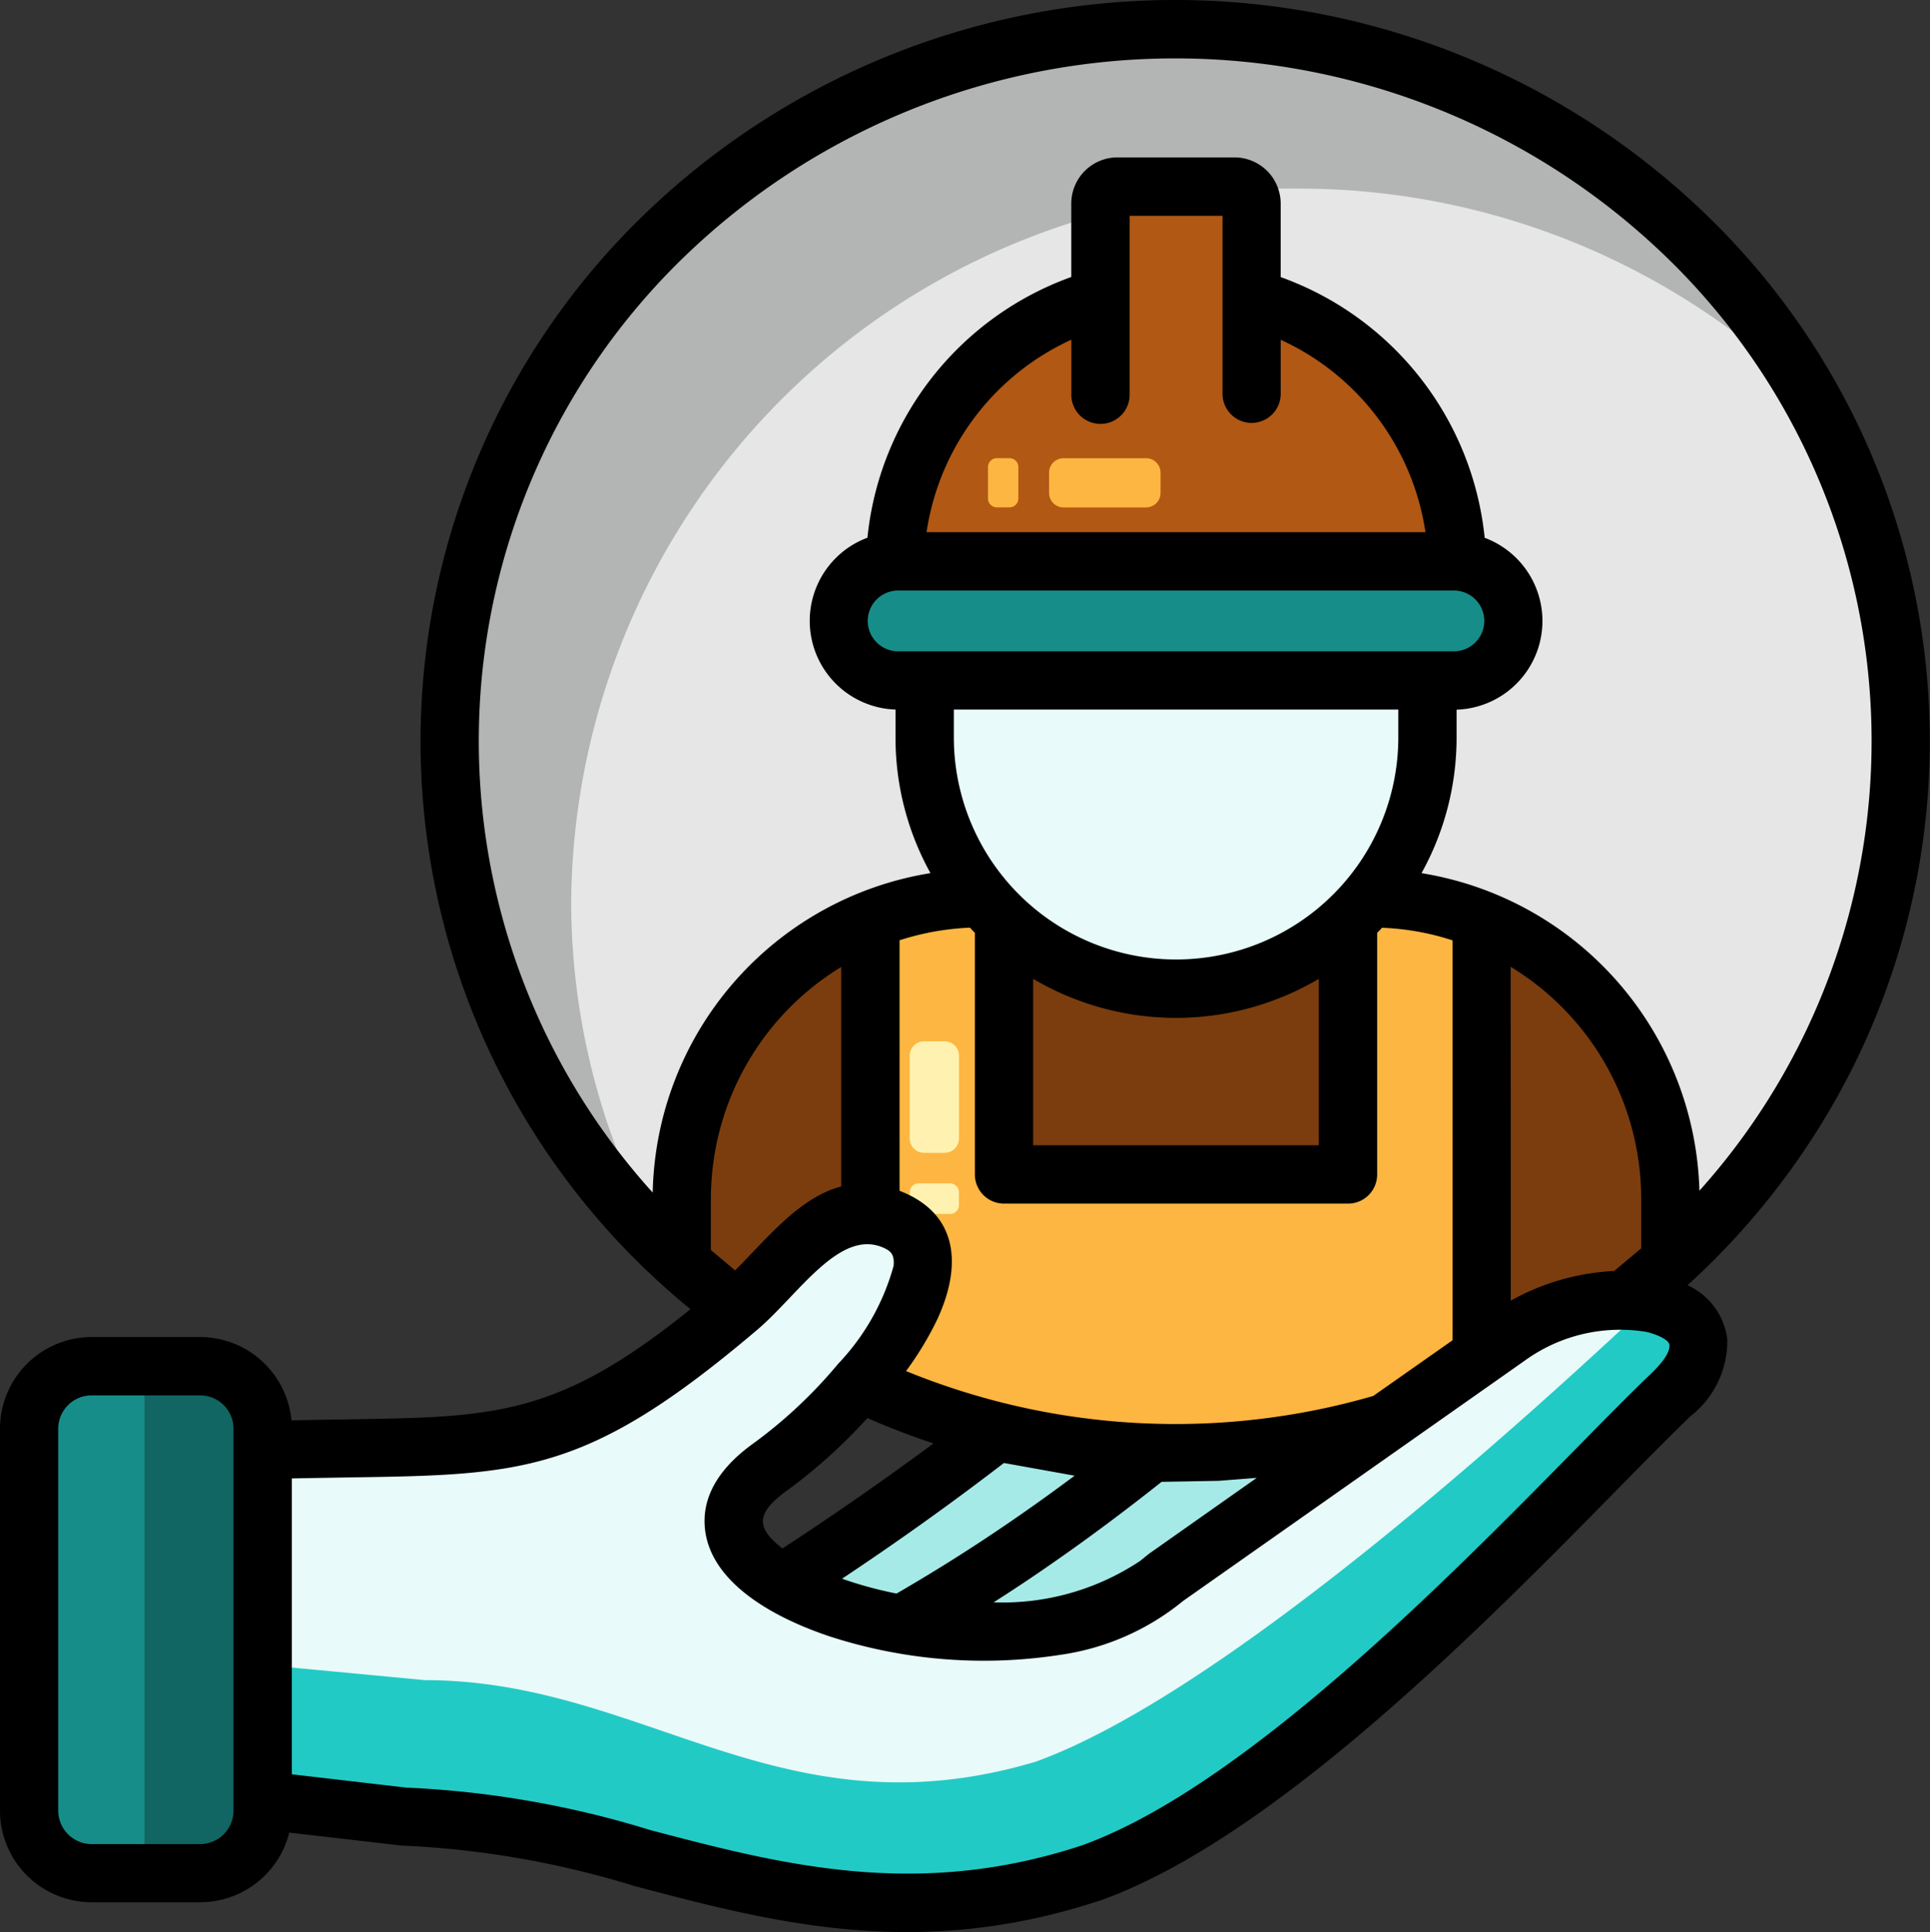<svg xmlns="http://www.w3.org/2000/svg" width="65.052" height="65.133" viewBox="0 0 65.052 65.133"><rect x="0" y="0" width="65.052" height="65.133" fill="#333333" stroke="none"/><g transform="translate(-28.27 -22.28)"><g transform="translate(29.201 23.265)"><path d="M215.76,345.6a103.266,103.266,0,0,0,11.522-8.61,3.487,3.487,0,0,1,4.791.637,3.02,3.02,0,0,1-.688,4.433l-7.373,5.109A14.9,14.9,0,0,1,215.76,345.6Z" transform="translate(-190.374 -293.204)" fill="#a6eae8" fill-rule="evenodd"/><path d="M244.45,337.1c6.537-3.724,11.033-7.95,15.259-11.6a3.49,3.49,0,0,1,4.795.637,3.069,3.069,0,0,1,.581,1.138c-.056.035-.111.076-.167.111l-11.594,8.157C251.31,337.362,247.612,337.657,244.45,337.1Z" transform="translate(-215.037 -283.33)" fill="#a6eae8" fill-rule="evenodd"/><path d="M160.354,29.3a24,24,0,1,1-24.454,24,24.232,24.232,0,0,1,24.454-24Z" transform="translate(-121.723 -29.3)" fill="#b3b4b4" fill-rule="evenodd"/><path d="M207.127,74.54A23.555,23.555,0,0,1,210.2,86.2a24.23,24.23,0,0,1-24.454,24,24.606,24.606,0,0,1-17.232-6.97,23.535,23.535,0,0,1-3.075-11.659,24.233,24.233,0,0,1,24.454-24,24.6,24.6,0,0,1,17.232,6.97Z" transform="translate(-147.117 -62.198)" fill="#e6e6e6" fill-rule="evenodd"/><path d="M224.958,250.261a24.785,24.785,0,0,1-33.318.055v-2.178a10.145,10.145,0,0,1,10.117-10.117h13.086a10.145,10.145,0,0,1,10.115,10.117Z" transform="translate(-169.639 -208.723)" fill="#7b3d0e" fill-rule="evenodd"/><path d="M257.533,254.475a24.926,24.926,0,0,1-20.6.024v-15.76a10.04,10.04,0,0,1,3.76-.728h.744v9.31h11.594v-9.31a10.441,10.441,0,0,1,4.5.728v15.736Z" transform="translate(-208.572 -208.715)" fill="#fdb641" fill-rule="evenodd"/><path d="M266.228,167.32h.688v4.5a8.473,8.473,0,0,1-16.946,0v-4.5h16.258Z" transform="translate(-219.782 -147.947)" fill="#e8faf9" fill-rule="evenodd"/><path d="M254.849,70.857a9.478,9.478,0,0,1,6.927,8.872c-.036,0-.072,0-.108,0h-18.73c-.035,0-.072,0-.108,0a9.482,9.482,0,0,1,6.927-8.872v-3.2a.566.566,0,0,1,.564-.564h3.962a.566.566,0,0,1,.564.564v3.2Z" transform="translate(-213.644 -61.786)" fill="#b15815" fill-rule="evenodd"/><path d="M231.316,157.11h18.733a2.007,2.007,0,0,1,0,4.014H231.316a2.007,2.007,0,0,1,0-4.014Z" transform="translate(-202.022 -139.17)" fill="#178d89" fill-rule="evenodd"/><path d="M265.51,132.629v1.058a.3.3,0,0,0,.3.3h.425a.3.3,0,0,0,.3-.3v-1.058a.3.3,0,0,0-.3-.3h-.425A.3.3,0,0,0,265.51,132.629Zm5.817.187v.688a.488.488,0,0,1-.486.486h-2.785a.488.488,0,0,1-.486-.486v-.688a.485.485,0,0,1,.486-.486h2.785A.487.487,0,0,1,271.327,132.816Z" transform="translate(-233.141 -117.868)" fill="#fdb641" fill-rule="evenodd"/><path d="M247.013,278.191h1.058a.3.3,0,0,0,.3-.3v-.43a.3.3,0,0,0-.3-.3h-1.058a.3.3,0,0,0-.3.3v.43A.306.306,0,0,0,247.013,278.191Zm.187-5.821h.688a.488.488,0,0,1,.486.486v2.785a.489.489,0,0,1-.486.49H247.2a.489.489,0,0,1-.49-.49v-2.785A.489.489,0,0,1,247.2,272.37Z" transform="translate(-216.98 -238.252)" fill="#fff2b0" fill-rule="evenodd"/><path d="M84.034,326.048l11.594-8.161c3.541-2.447,8.463-.9,5.459,1.978-3.748,3.593-12.641,13.631-19.516,16.11-9.347,3.1-15.788-1.878-23.192-1.887L47.52,332.824l.191-10.715c13.194-1.249,14.32,1.329,21.956-5.209,1.663-1.425,3.071-3.955,5.331-2.884,2.7,1.286-1.464,6.278-4.242,8.256-5.5,3.923,8.551,8.041,13.278,3.777Z" transform="translate(-45.749 -273.831)" fill="#22cac5" fill-rule="evenodd"/><path d="M88.178,326.053,99.772,317.9a6.475,6.475,0,0,1,4.786-1.114c-4.647,4.368-14.507,13.225-20.69,15.458-8.586,2.555-13.177-2.746-20.579-2.75l-10.95-1.034.111-6.394c12.633-1.119,13.838,1.282,21.358-5.153,1.663-1.425,3.071-3.955,5.331-2.884,2.7,1.286-1.464,6.278-4.242,8.256-5.5,3.922,8.552,8.04,13.28,3.772Z" transform="translate(-49.892 -273.839)" fill="#e8faf9" fill-rule="evenodd"/><path d="M37.005,350.41H40.67a2.112,2.112,0,0,1,2.105,2.105V365.4A2.112,2.112,0,0,1,40.67,367.5H37.005A2.112,2.112,0,0,1,34.9,365.4V352.514a2.112,2.112,0,0,1,2.105-2.1Z" transform="translate(-34.9 -305.338)" fill="#116562" fill-rule="evenodd"/><path d="M38.84,350.41H37.005a2.036,2.036,0,0,0-2.105,1.945v13.2a2.036,2.036,0,0,0,2.105,1.945H38.84Z" transform="translate(-34.9 -305.338)" fill="#178d89" fill-rule="evenodd"/></g><path d="M31.354,67.353h3.665a3.1,3.1,0,0,1,3.075,2.809c.685-.015,1.333-.024,1.938-.035,4.938-.076,7.042-.108,11.511-3.713A24.687,24.687,0,0,1,49.9,29.594a25.752,25.752,0,0,1,35.957,0,24.642,24.642,0,0,1,4.918,28.56,25.1,25.1,0,0,1-5.626,7.452,2.315,2.315,0,0,1,1.34,1.815,3.208,3.208,0,0,1-1.221,2.585c-.672.644-1.516,1.5-2.483,2.483C78.322,77.029,71.248,84.222,65.4,86.332l-.048.015c-6.144,2.03-11.006.752-15.677-.481A31.186,31.186,0,0,0,41.882,84.5a.914.914,0,0,1-.111-.008v0L38.02,84.06a3.1,3.1,0,0,1-3,2.347H31.354a3.09,3.09,0,0,1-3.084-3.088V70.441a3.094,3.094,0,0,1,3.084-3.088Zm6.753,4.767v9.974l3.856.449a32.6,32.6,0,0,1,8.217,1.429c4.4,1.158,8.98,2.364,14.57.514,5.411-1.954,12.3-8.952,16.639-13.368.983-1,1.835-1.865,2.522-2.522.466-.445.648-.768.629-.974s-.529-.386-.776-.442a5.474,5.474,0,0,0-4.071.947L68.146,76.251a8.384,8.384,0,0,1-4.134,1.815,16.853,16.853,0,0,1-7.712-.6c-1.763-.577-3.951-1.7-4.249-3.5-.171-1.043.295-2.089,1.635-3.044a15.924,15.924,0,0,0,2.833-2.665,7.784,7.784,0,0,0,1.87-3.3c.028-.326-.044-.477-.31-.6-1.488-.7-2.873,1.544-4.273,2.741C48.1,71.942,45.94,72,40.055,72.085c-.6.011-1.244.02-1.948.035Zm-3.088-2.8H31.354a1.127,1.127,0,0,0-1.122,1.121v12.88a1.132,1.132,0,0,0,1.122,1.126h3.665a1.129,1.129,0,0,0,1.122-1.126V70.441A1.125,1.125,0,0,0,35.019,69.32Zm18.028-4.214c1.086-1.082,2.164-2.459,3.576-2.828v-7.4a9.159,9.159,0,0,0-4.392,7.8v1.743Zm5.543-2.682c2.03.78,2.1,2.59,1.245,4.389A10.881,10.881,0,0,1,58.809,68.5a23.968,23.968,0,0,0,15.747.839l2.674-1.878V53.981a8.736,8.736,0,0,0-2.379-.425c-.052.06-.108.115-.163.171v8.145a.98.98,0,0,1-.983.983H62.112a.982.982,0,0,1-.983-.983V53.727c-.056-.056-.111-.115-.167-.175a8.967,8.967,0,0,0-2.371.425v8.447Zm-1.082,7.66a18.117,18.117,0,0,1-2.682,2.423c-1.086.772-1.091,1.273-.182,1.974q2.6-1.7,5.09-3.541c-.761-.254-1.5-.536-2.225-.855ZM66.7,74.9l.295-.239L70.63,72.1l-1.277.1-1.93.035c-1.169.926-2.395,1.85-3.693,2.75q-.95.663-1.969,1.312A8.37,8.37,0,0,0,66.7,74.9Zm12.492-8.774a7.937,7.937,0,0,1,3.485-1l.911-.764v-1.69a9.154,9.154,0,0,0-4.4-7.8ZM71.437,33.734v1.822a.98.98,0,1,1-1.961,0v-6H66.345v6a.983.983,0,1,1-1.965,0V33.732A8.509,8.509,0,0,0,59.5,40.221H76.316A8.515,8.515,0,0,0,71.437,33.734Zm6.875,6.676a2.992,2.992,0,0,1-.947,5.794v.935a9.409,9.409,0,0,1-1.182,4.576A11.151,11.151,0,0,1,85.55,62.421a22.7,22.7,0,0,0-1.067-31.429,23.811,23.811,0,0,0-33.207,0,22.7,22.7,0,0,0-1.006,31.492,11.138,11.138,0,0,1,9.362-10.77,9.406,9.406,0,0,1-1.178-4.576V46.2a2.992,2.992,0,0,1-2.021-5.1,2.954,2.954,0,0,1,1.074-.692,10.463,10.463,0,0,1,6.871-8.79V29.134a1.558,1.558,0,0,1,1.548-1.548h3.962a1.558,1.558,0,0,1,1.548,1.548v2.487a10.463,10.463,0,0,1,6.876,8.788ZM75.4,46.2H60.42v.935a7.49,7.49,0,0,0,14.981,0V46.2ZM58.542,42.188a1.024,1.024,0,0,0,0,2.048H77.275a1.024,1.024,0,0,0,0-2.048Zm14.18,13.09a9.465,9.465,0,0,1-9.629,0v5.61h9.629ZM64.5,72.029l-2.392-.43c-1.787,1.373-3.581,2.654-5.455,3.9l.1.036a13.343,13.343,0,0,0,1.735.466c1.477-.855,2.845-1.731,4.127-2.622.651-.451,1.276-.905,1.881-1.355Z" transform="translate(0 0)"/></g></svg>